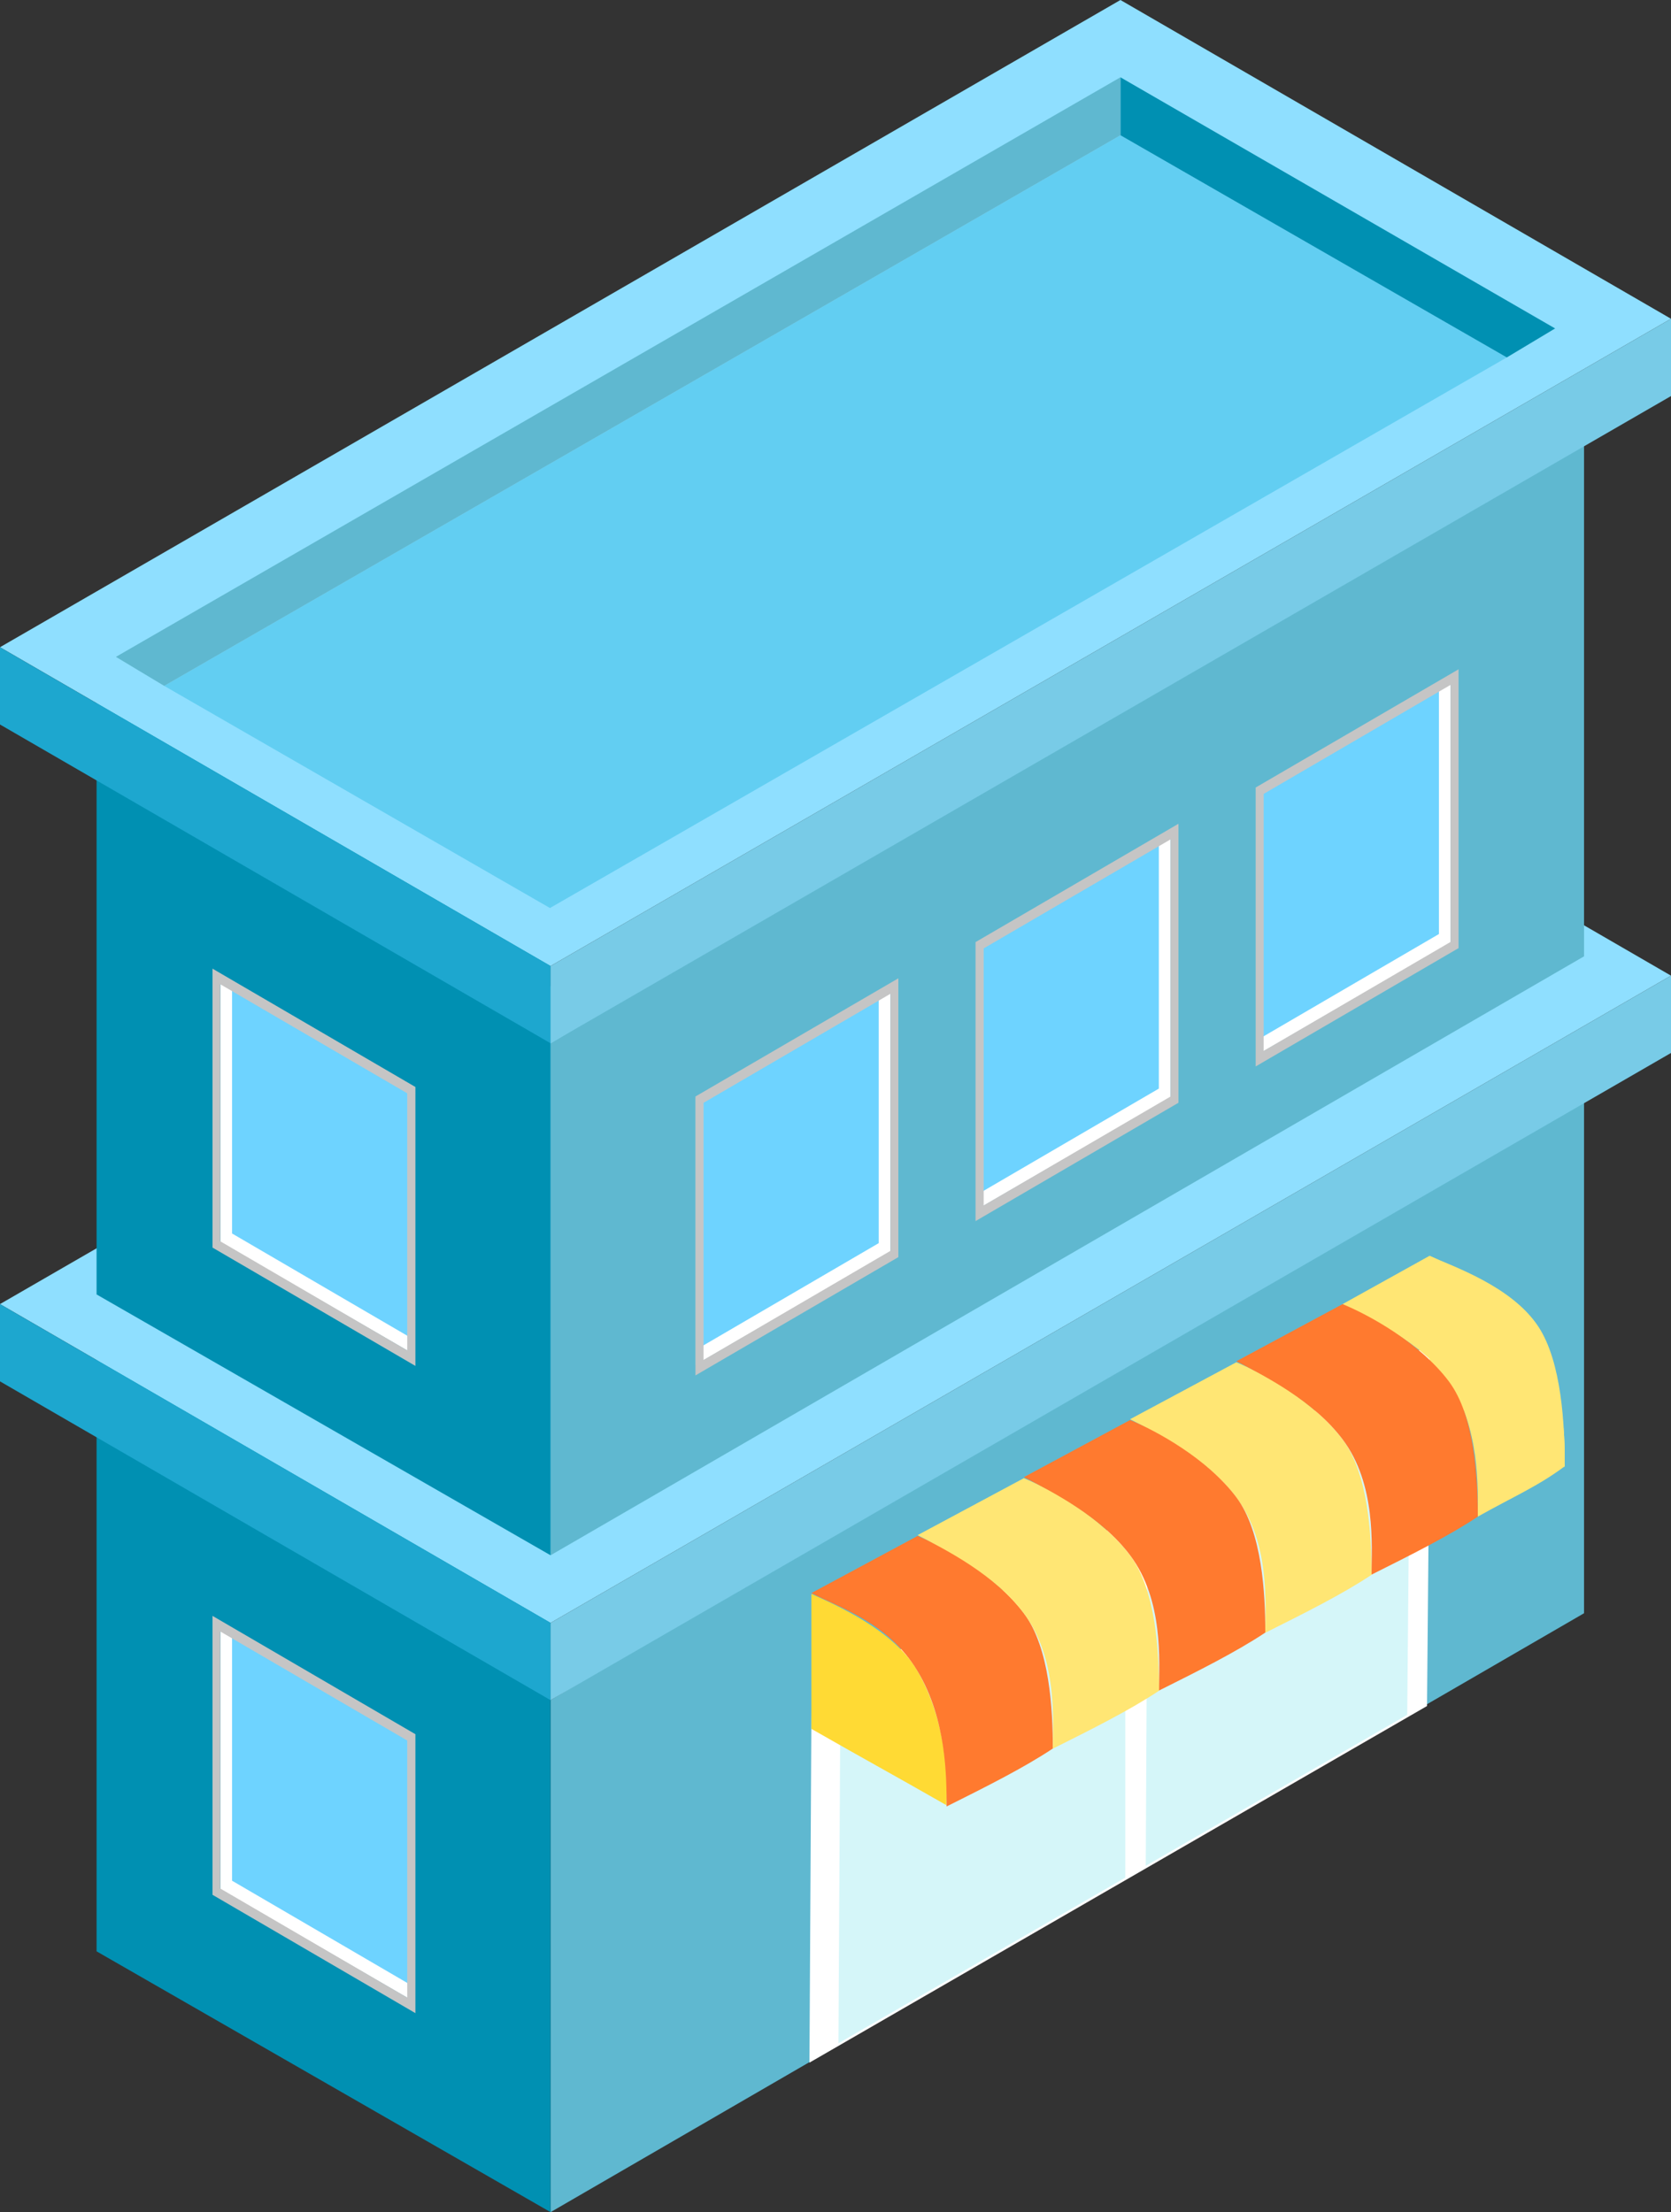 <svg xmlns="http://www.w3.org/2000/svg" viewBox="0 0 469.43 621.38"><rect x="0" y="0" width="469.43" height="621.38" fill="#333333" stroke="none"/><defs><style>.cls-1{fill:#5fb8d0;}.cls-2{fill:#0090b2;}.cls-3{fill:#8fdfff;}.cls-4{fill:#1da7cf;}.cls-5{fill:#78cbe7;}.cls-6{fill:#62cef2;}.cls-7{fill:#fff;}.cls-8{fill:#6ed3ff;}.cls-9{fill:#c5c5c5;}.cls-10{fill:#d5f6f9;}.cls-11{fill:#ffda34;}.cls-12{fill:#ffe674;}.cls-13{fill:#ff7a2f;}</style></defs><g id="图层_2" data-name="图层 2"><g id="图层_3" data-name="图层 3"><polygon class="cls-1" points="445 303.91 445 453.15 154.67 621.38 154.67 477.57 445 303.91"/><polygon class="cls-2" points="27.13 374.46 27.13 548.12 154.67 621.38 154.67 447.72 27.13 374.46"/><polygon class="cls-3" points="0 366.31 154.67 455.86 469.43 274.06 314.76 184.51 0 366.31"/><polygon class="cls-4" points="0 388.02 154.67 477.57 154.67 455.86 0 366.31 0 388.02"/><polygon class="cls-5" points="469.43 295.77 154.67 477.57 154.67 455.86 469.43 274.06 469.43 295.77"/><polygon class="cls-1" points="445 119.39 445 268.63 154.67 436.87 154.67 293.05 445 119.39"/><polygon class="cls-2" points="27.13 189.94 27.13 363.6 154.67 436.87 154.67 263.2 27.13 189.94"/><polygon class="cls-3" points="0 181.8 154.67 271.35 469.43 89.54 314.76 0 0 181.8"/><polygon class="cls-4" points="0 203.51 154.67 293.05 154.67 271.35 0 181.8 0 203.51"/><polygon class="cls-5" points="469.43 111.25 154.67 293.05 154.67 271.35 469.43 89.54 469.43 111.25"/><polygon class="cls-6" points="46.13 192.66 154.5 255.06 423.3 100.4 314.76 37.99 46.13 192.66"/><path class="cls-7" d="M61.88,274.28v74.66l54.71,31.68V306Zm52.52,99.77L66.26,345.61V277.78l48.14,29.86Z"/><polygon class="cls-8" points="65.19 346.48 65.19 275.81 116.58 305.79 116.58 376.46 65.19 346.48"/><path class="cls-9" d="M59.7,272.09v78.35l57,33.24V305.33Zm54.7,107.22L61.88,348.67v-72.2L114.4,307.1Z"/><path class="cls-7" d="M61.88,456.08v74.66l54.71,31.68V487.76Zm52.52,99.77L66.26,527.41V459.58l48.14,29.86Z"/><polygon class="cls-8" points="65.19 528.28 65.19 457.61 116.58 487.59 116.58 558.26 65.19 528.28"/><path class="cls-9" d="M59.7,453.89v78.35l57,33.24V487.13Zm54.7,107.22L61.88,530.47v-72.2L114.4,488.9Z"/><path class="cls-7" d="M195.46,308.67v74.66l54.7-31.67V277Zm2.19,1.68,48.14-29.86v67.83l-48.14,28.45Z"/><polygon class="cls-8" points="246.86 349.19 246.86 278.52 195.46 308.5 195.46 379.17 246.86 349.19"/><path class="cls-9" d="M195.37,308v78.35l57-33.23V274.8Zm2.28,1.77,52.51-30.63v72.21L197.65,382Z"/><path class="cls-7" d="M274.15,265.25v74.67l54.7-31.68V233.58Zm2.19,1.69,48.14-29.86v67.83l-48.14,28.44Z"/><polygon class="cls-8" points="325.55 305.78 325.55 235.11 274.15 265.09 274.15 335.76 325.55 305.78"/><path class="cls-9" d="M274.06,264.63V343l57-33.24V231.39Zm2.28,1.77,52.51-30.63V308L276.34,338.6Z"/><path class="cls-7" d="M352.84,221.84V296.5l54.7-31.67V190.16Zm2.19,1.68,48.14-29.86v67.83L355,289.94Z"/><polygon class="cls-8" points="404.24 262.36 404.24 191.69 352.84 221.68 352.84 292.34 404.24 262.36"/><path class="cls-9" d="M352.75,221.21v78.35l57-33.24V188ZM355,223l52.51-30.63v72.21L355,295.19Z"/><polygon class="cls-2" points="314.76 21.71 314.76 37.99 423.3 100.4 436.87 92.26 314.76 21.71"/><polygon class="cls-1" points="32.56 184.51 314.76 21.71 314.76 37.99 46.13 192.66 32.56 184.51"/><polygon class="cls-7" points="400.89 479.21 227.4 579.38 227.97 477.68 401.79 377.51 400.89 479.21"/><polygon class="cls-10" points="395.33 481.69 235.54 573.95 236.07 480.28 396.16 388.02 395.33 481.69"/><polygon class="cls-7" points="316.12 433.61 316.12 528.04 321.87 524.45 322.35 429.81 316.12 433.61"/><path class="cls-11" d="M227.93,485.62v-37.9c6.65,3,23.26,10.17,29.85,21.71,8.41,14.73,8.37,30.57,8.05,37.61C250.45,498.25,243.31,494.41,227.93,485.62Z"/><path class="cls-12" d="M401.59,390.65v-37.9c6.65,3,23.07,11.53,29.66,23.07,8.42,14.73,8.57,29.21,8.24,36.25C424.11,403.28,417,399.44,401.59,390.65Z"/><path class="cls-13" d="M227.93,447.49l29.85-16.05c7.34,3,21.71,10.85,29.85,21.71,7.28,9.7,8.14,27.13,8.14,38-8.14,5.43-19,10.86-29.85,16.28,0-8.14,0-24.42-8.14-38S235.84,451.6,227.93,447.49Z"/><path class="cls-12" d="M257.78,431.21l29.85-16c7.34,3,21.7,10.85,29.84,21.7,7.28,9.71,8.14,27.14,8.14,38-8.14,5.43-19,10.86-29.84,16.28,0-8.14,1.35-25.33-8.14-38C279.49,442.29,265.69,435.32,257.78,431.21Z"/><path class="cls-12" d="M317.47,398.65l29.85-16c7.34,3,21.71,10.85,29.85,21.7,7.28,9.71,8.14,27.14,8.14,38-8.14,5.43-19,10.86-29.85,16.28,0-8.14,1.35-25.33-8.14-38C339.18,409.73,325.38,402.76,317.47,398.65Z"/><path class="cls-12" d="M377.17,366.32l24.42-13.57c6.75,3.07,23,8.53,30.5,19.77,6.7,10.05,7.49,28.1,7.49,39.34-7.49,5.62-14.44,8.53-24.42,14.15,0-8.43.59-24.88-8.14-38C399.53,376.78,384.45,370.58,377.17,366.32Z"/><path class="cls-13" d="M287.63,414.93l29.84-16.05c7.35,3,21.71,10.85,29.85,21.7,7.28,9.71,8.14,27.14,8.14,38-8.14,5.43-19,10.86-29.85,16.28,0-8.14,1.36-25.33-8.14-38C309.33,426,295.54,419,287.63,414.93Z"/><path class="cls-13" d="M347.32,382.37l29.85-16.05c7.34,3,21.71,10.85,29.85,21.7,7.28,9.71,8.14,27.14,8.14,38-8.14,5.43-19,10.85-29.85,16.28,0-8.14,1.35-25.33-8.14-38C369,393.45,355.23,386.48,347.32,382.37Z"/></g></g></svg>